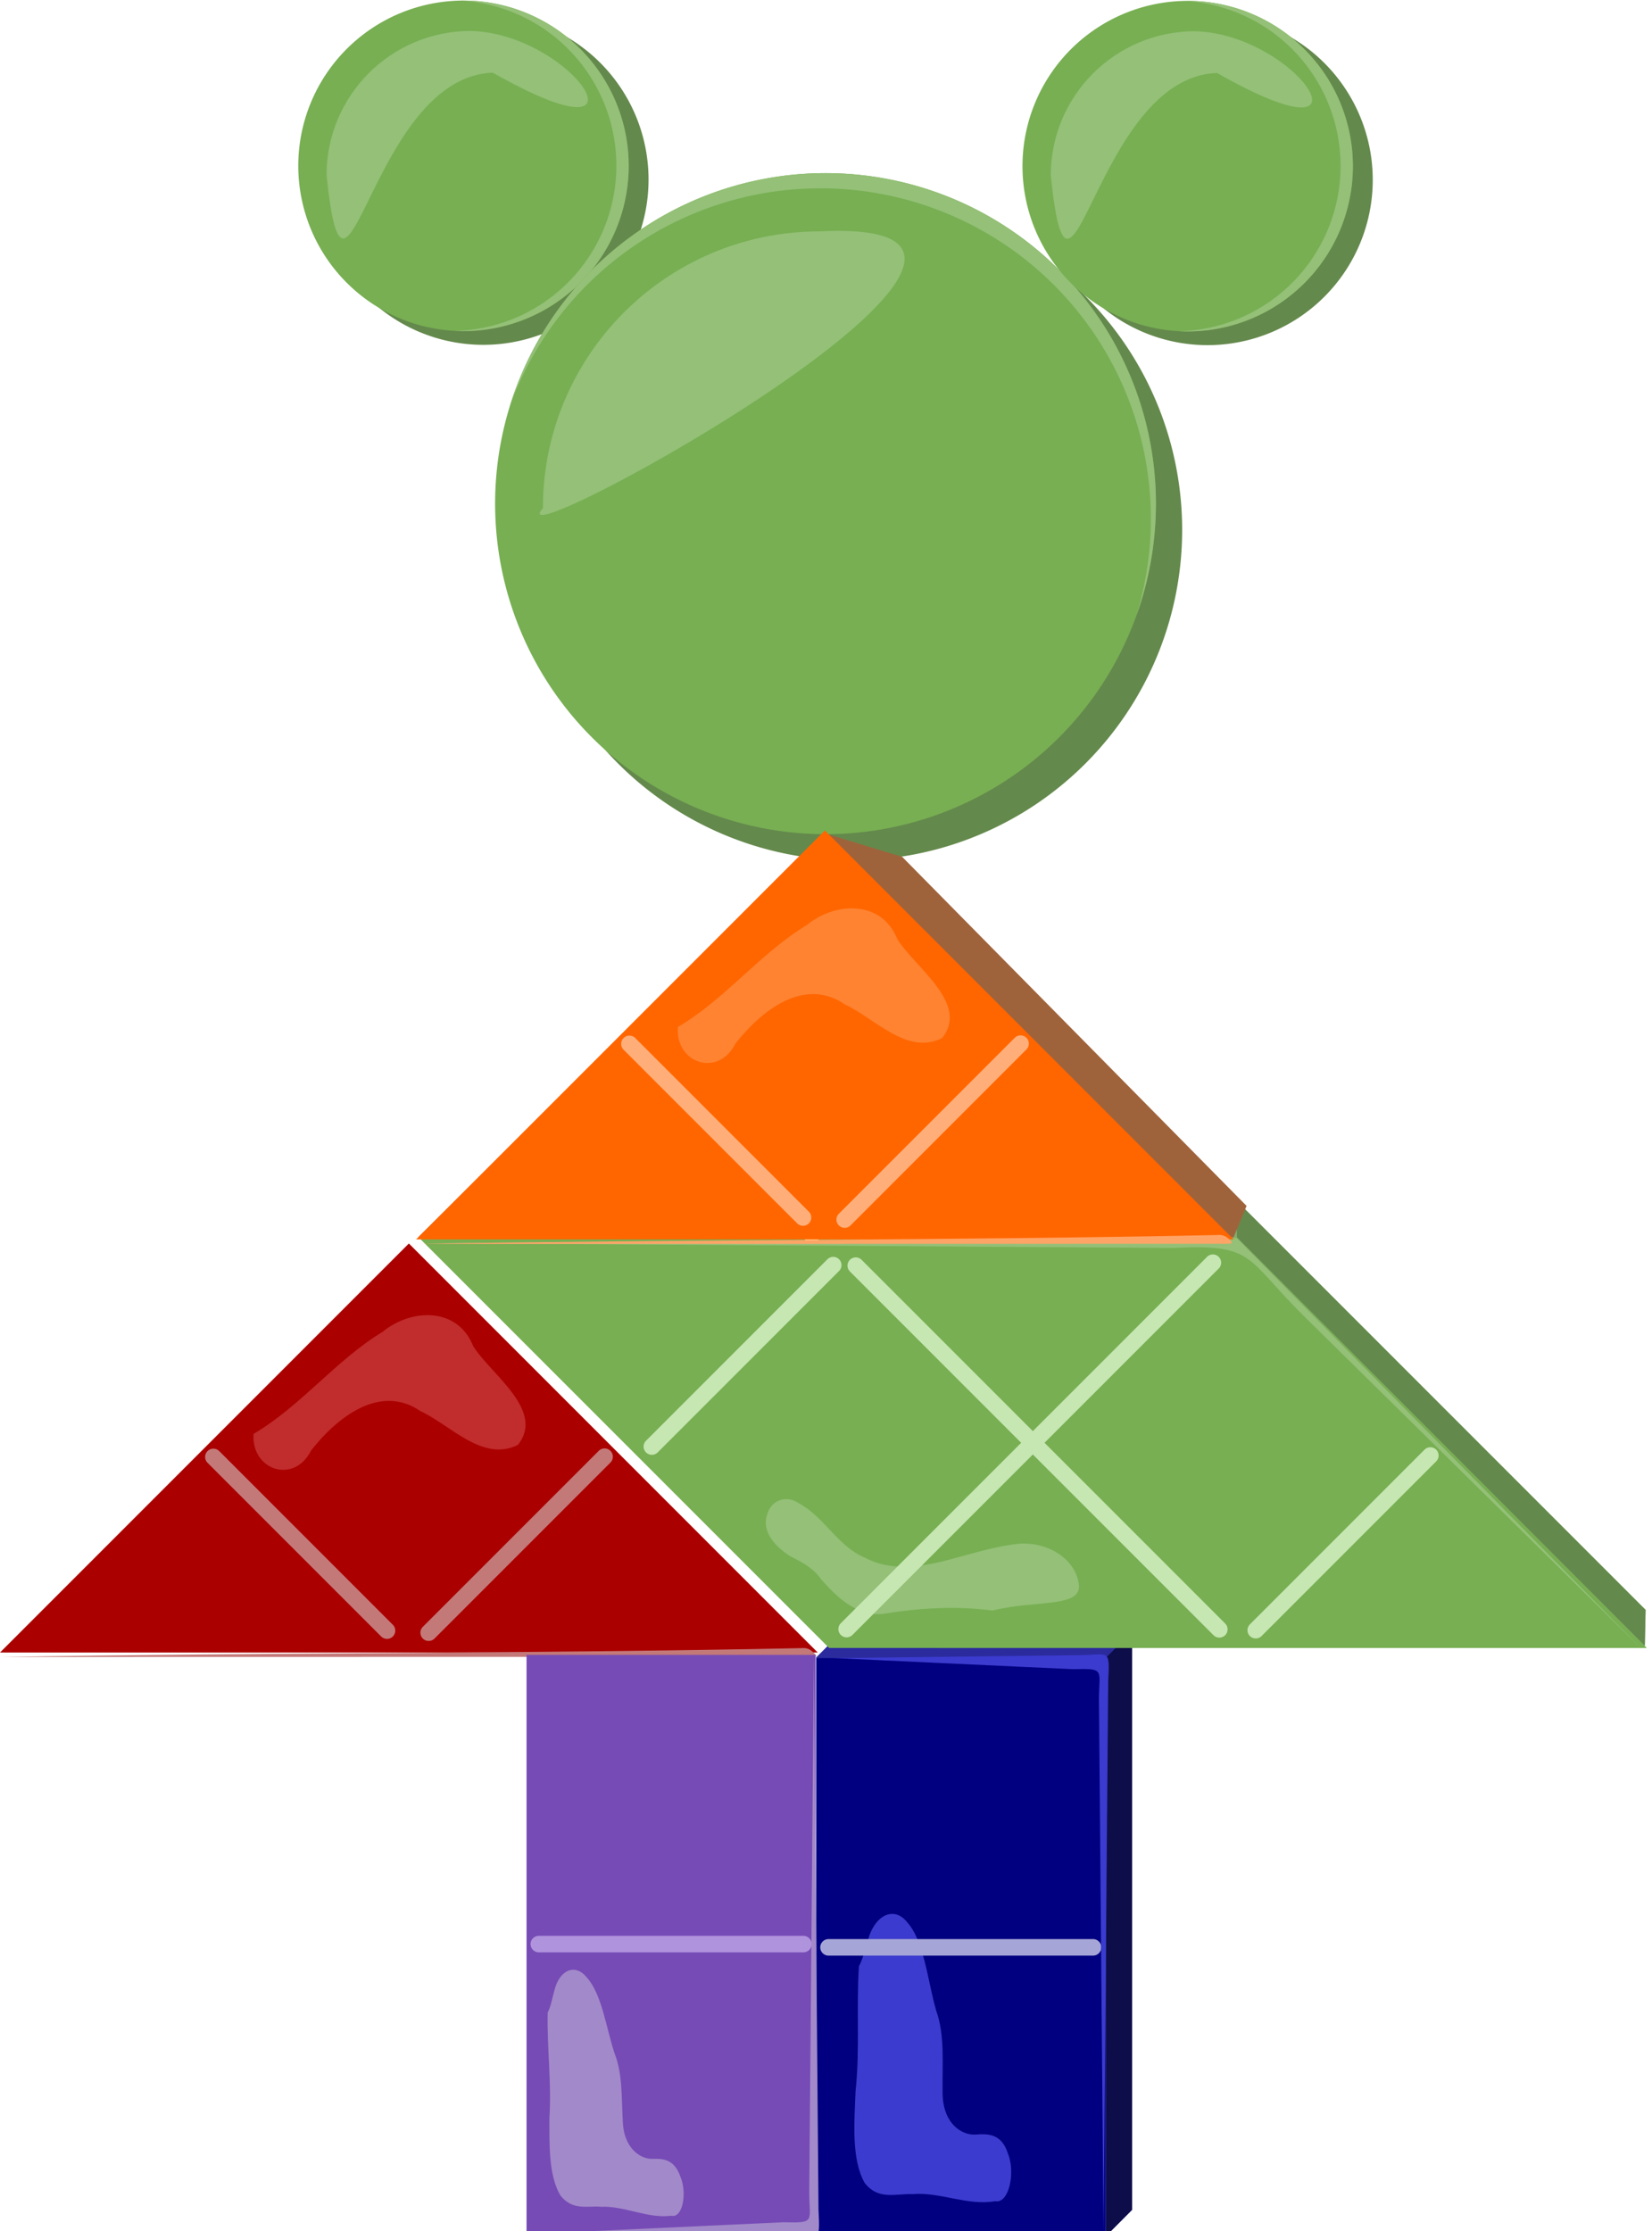 <?xml version="1.0" encoding="UTF-8" standalone="no"?>
<svg
   xmlns:dc="http://purl.org/dc/elements/1.1/"
   xmlns:cc="http://creativecommons.org/ns#"
   xmlns:rdf="http://www.w3.org/1999/02/22-rdf-syntax-ns#"
   xmlns:svg="http://www.w3.org/2000/svg"
   xmlns="http://www.w3.org/2000/svg"
   xmlns:sodipodi="http://sodipodi.sourceforge.net/DTD/sodipodi-0.dtd"
   xmlns:inkscape="http://www.inkscape.org/namespaces/inkscape"
   width="100mm"
   height="135mm"
   viewBox="0 0 100 135"
   version="1.1"
   id="svg5456"
   inkscape:version="1.0 (4035a4fb49, 2020-05-01)"
   sodipodi:docname="2020-CN-04_explanation4.svg">
  <defs
     id="defs5450" />
  <sodipodi:namedview
     id="base"
     pagecolor="#ffffff"
     bordercolor="#666666"
     borderopacity="1.0"
     inkscape:pageopacity="0.0"
     inkscape:pageshadow="2"
     inkscape:zoom="0.35"
     inkscape:cx="400"
     inkscape:cy="560"
     inkscape:document-units="mm"
     inkscape:current-layer="layer1"
     inkscape:document-rotation="0"
     showgrid="false"
     inkscape:snap-global="false"
     fit-margin-top="0"
     fit-margin-left="0"
     fit-margin-right="0"
     fit-margin-bottom="0" />
  <g
     inkscape:label="Ebene 1"
     inkscape:groupmode="layer"
     id="layer1"
     transform="translate(-2.559,-12.078)">
    <g
       transform="matrix(0,-1,-1,0,140.56,293.45)"
       id="g6243-9">
      <path
         id="rect1420-7-5-0"
         style="fill:#2b2b9e;fill-opacity:1;stroke:none;stroke-width:1;paint-order:markers stroke fill;stop-color:#000000;font-variation-settings:normal;opacity:1;vector-effect:none;stroke-linecap:butt;stroke-linejoin:miter;stroke-miterlimit:4;stroke-dasharray:none;stroke-dashoffset:0;stroke-opacity:1;stop-opacity:1"
         d="m 181.077,88.599 1.577,-1.587 V 69.474 h -35 l -1.587,1.579 z"
         sodipodi:nodetypes="cccccc" />
      <path
         sodipodi:nodetypes="ccccc"
         d="m 182.654,69.474 h -35 l -1.587,1.579 35.001,-0.005 z"
         style="fill:#0d0d49;fill-opacity:1;stroke:none;stroke-width:1;paint-order:markers stroke fill;stop-color:#000000;font-variation-settings:normal;opacity:1;vector-effect:none;stroke-linecap:butt;stroke-linejoin:miter;stroke-miterlimit:4;stroke-dasharray:none;stroke-dashoffset:0;stroke-opacity:1;stop-opacity:1"
         id="rect1420-7-8-2-7" />
      <path
         d="m 146.036,88.592 h 35 V 71.092 h -35 z"
         style="fill:#000080;stroke:none;stroke-width:1;paint-order:markers stroke fill;stop-color:#000000"
         id="rect1420-5-8" />
      <path
         d="m 162.397,86.006 c -2.505,0.167 -5.054,-0.067 -7.543,0.205 -1.865,0.075 -4.13,0.265 -5.567,-0.547 -1.083,-0.838 -0.638,-1.921 -0.685,-2.882 0.148,-1.681 -0.721,-3.342 -0.426,-5.021 -0.173,-0.832 1.72,-1.235 2.849,-0.784 1.3,0.398 1.228,1.289 1.182,1.986 -0.045,0.862 0.709,2.002 2.603,1.981 1.64,0.025 3.411,-0.147 4.871,0.379 1.825,0.533 4.207,0.72 5.369,1.76 0.99,0.776 0.487,1.947 -1.073,2.38 -0.529,0.178 -1.139,0.295 -1.58,0.543 z"
         style="font-variation-settings:normal;vector-effect:none;fill:#3b3bcf;fill-opacity:1;stroke:none;stroke-width:1;stroke-linecap:butt;stroke-linejoin:miter;stroke-miterlimit:4;stroke-dasharray:none;stroke-dashoffset:0;stroke-opacity:1;paint-order:markers stroke fill;stop-color:#000000;opacity:1;stop-opacity:1"
         id="path1183-2-0" />
      <path
         id="path1001-1"
         d="m 163.536,88.349 a 0.5,0.5 0 0 1 -0.5,-0.5 V 71.835 a 0.5,0.5 0 0 1 0.5,-0.5 0.5,0.5 0 0 1 0.5,0.5 v 16.014 a 0.5,0.5 0 0 1 -0.5,0.5 z"
         style="color:#000000;font-style:normal;font-variant:normal;font-weight:normal;font-stretch:normal;font-size:medium;line-height:normal;font-family:sans-serif;font-variant-ligatures:normal;font-variant-position:normal;font-variant-caps:normal;font-variant-numeric:normal;font-variant-alternates:normal;font-variant-east-asian:normal;font-feature-settings:normal;font-variation-settings:normal;text-indent:0;text-align:start;text-decoration:none;text-decoration-line:none;text-decoration-style:solid;text-decoration-color:#000000;letter-spacing:normal;word-spacing:normal;text-transform:none;writing-mode:lr-tb;direction:ltr;text-orientation:mixed;dominant-baseline:auto;baseline-shift:baseline;text-anchor:start;white-space:normal;shape-padding:0;shape-margin:0;inline-size:0;clip-rule:nonzero;display:inline;overflow:visible;visibility:visible;isolation:auto;mix-blend-mode:normal;color-interpolation:sRGB;color-interpolation-filters:linearRGB;solid-color:#000000;solid-opacity:1;vector-effect:none;fill:#a5a5d7;fill-opacity:1;fill-rule:nonzero;stroke:none;stroke-width:1;stroke-linecap:butt;stroke-linejoin:miter;stroke-miterlimit:4;stroke-dasharray:none;stroke-dashoffset:0;stroke-opacity:1;paint-order:markers stroke fill;color-rendering:auto;image-rendering:auto;shape-rendering:auto;text-rendering:auto;enable-background:accumulate;stop-color:#000000;opacity:1;stop-opacity:1" />
      <path
         id="rect1420-1-6-6"
         style="font-variation-settings:normal;vector-effect:none;fill:#3b3bcf;fill-opacity:1;stroke:none;stroke-width:1;stroke-linecap:butt;stroke-linejoin:miter;stroke-miterlimit:4;stroke-dasharray:none;stroke-dashoffset:0;stroke-opacity:1;paint-order:markers stroke fill;stop-color:#000000;opacity:1;stop-opacity:1"
         d="m 178.426,71.479 -32.203,-0.279 33.387,-0.282 c 2.074,-0.101 1.613,-0.085 1.603,1.876 l -0.175,14.712 -0.67,-14.453 c 0.052,-2.029 -0.025,-1.557 -1.942,-1.573 z"
         sodipodi:nodetypes="ccccccc" />
    </g>
    <g
       id="g1742-2"
       transform="rotate(-135,11.639,78.23)">
      <path
         d="m -75.99,118.567 1.506,1.572 35,0 32.752,-33.589 0.585,-2.999 z"
         style="font-variation-settings:normal;opacity:1;vector-effect:none;fill:#84ad6c;fill-opacity:1;stroke:none;stroke-width:1;stroke-linecap:butt;stroke-linejoin:miter;stroke-miterlimit:4;stroke-dasharray:none;stroke-dashoffset:0;stroke-opacity:1;paint-order:markers stroke fill;stop-color:#000000;stop-opacity:1"
         id="rect1420-53-2-0-4"
         sodipodi:nodetypes="cccccc" />
      <path
         sodipodi:nodetypes="ccccc"
         id="rect1420-53-2-4-4-0"
         style="font-variation-settings:normal;opacity:1;vector-effect:none;fill:#64894c;fill-opacity:1;stroke:none;stroke-width:1;stroke-linecap:butt;stroke-linejoin:miter;stroke-miterlimit:4;stroke-dasharray:none;stroke-dashoffset:0;stroke-opacity:1;paint-order:markers stroke fill;stop-color:#000000;stop-opacity:1"
         d="m -75.99,118.567 1.506,1.572 h 35 l -1.564,-1.55 z" />
      <path
         sodipodi:nodetypes="ccccc"
         id="rect1420-53-5-9"
         style="fill:#77af52;stroke:none;stroke-width:1;paint-order:markers stroke fill;stop-color:#000000"
         d="m -76.166,118.56 h 35 L -6.167,83.561 H -41.166 Z" />
      <path
         sodipodi:nodetypes="cc"
         id="path1422-8-5-5"
         d="m -57.072,101.061 h 31.126"
         style="font-variation-settings:normal;opacity:1;vector-effect:none;fill:none;fill-opacity:1;stroke:#c6e6b2;stroke-width:1;stroke-linecap:round;stroke-linejoin:round;stroke-miterlimit:4;stroke-dasharray:none;stroke-dashoffset:0;stroke-opacity:1;paint-order:markers stroke fill;stop-color:#000000;stop-opacity:1" />
      <path
         id="path1017-1"
         d="m -58.666,102.082 a 0.5,0.5 0 0 0 -0.5,0.5 v 14.949 a 0.5,0.5 0 0 0 0.5,0.5 0.5,0.5 0 0 0 0.5,-0.5 v -14.949 a 0.5,0.5 0 0 0 -0.5,-0.5 z"
         style="color:#000000;font-style:normal;font-variant:normal;font-weight:normal;font-stretch:normal;font-size:medium;line-height:normal;font-family:sans-serif;font-variant-ligatures:normal;font-variant-position:normal;font-variant-caps:normal;font-variant-numeric:normal;font-variant-alternates:normal;font-variant-east-asian:normal;font-feature-settings:normal;font-variation-settings:normal;text-indent:0;text-align:start;text-decoration:none;text-decoration-line:none;text-decoration-style:solid;text-decoration-color:#000000;letter-spacing:normal;word-spacing:normal;text-transform:none;writing-mode:lr-tb;direction:ltr;text-orientation:mixed;dominant-baseline:auto;baseline-shift:baseline;text-anchor:start;white-space:normal;shape-padding:0;shape-margin:0;inline-size:0;clip-rule:nonzero;display:inline;overflow:visible;visibility:visible;opacity:1;isolation:auto;mix-blend-mode:normal;color-interpolation:sRGB;color-interpolation-filters:linearRGB;solid-color:#000000;solid-opacity:1;vector-effect:none;fill:#c6e6b2;fill-opacity:1;fill-rule:nonzero;stroke:none;stroke-width:1;stroke-linecap:round;stroke-linejoin:round;stroke-miterlimit:4;stroke-dasharray:none;stroke-dashoffset:0;stroke-opacity:1;paint-order:markers stroke fill;color-rendering:auto;image-rendering:auto;shape-rendering:auto;text-rendering:auto;enable-background:accumulate;stop-color:#000000;stop-opacity:1" />
      <path
         sodipodi:nodetypes="ccccccccccc"
         d="m -46.562,92.159 c 1.78,-1.366 3.28,-3.061 4.581,-4.88 0.993,-1.179 2.665,-1.213 4.085,-1.123 0.806,0.146 1.545,-0.072 2.301,-0.33 0.946,-0.215 2.262,-0.236 2.774,0.761 0.483,0.788 0.062,1.713 -0.865,1.875 -1.685,0.506 -3.521,-0.19 -5.172,0.506 -1.962,0.606 -3.093,2.469 -4.037,4.158 -0.615,1.064 -1.211,2.157 -2.001,3.102 -1.187,1.283 -3.025,1.66 -4.218,0.763 -1.193,-0.897 1.152,-2.497 2.552,-4.831 z"
         style="font-variation-settings:normal;opacity:1;vector-effect:none;fill:#94c077;fill-opacity:1;stroke:none;stroke-width:1;stroke-linecap:butt;stroke-linejoin:miter;stroke-miterlimit:4;stroke-dasharray:none;stroke-dashoffset:0;stroke-opacity:1;paint-order:markers stroke fill;stop-color:#000000;stop-opacity:1"
         id="path1366-0" />
      <path
         id="path1021-2"
         d="m -41.107,84.619 a 0.5,0.5 0 0 0 -0.5,0.5 v 31.354 a 0.5,0.5 0 0 0 0.5,0.5 0.5,0.5 0 0 0 0.5,-0.5 V 85.119 a 0.5,0.5 0 0 0 -0.5,-0.5 z"
         style="color:#000000;font-style:normal;font-variant:normal;font-weight:normal;font-stretch:normal;font-size:medium;line-height:normal;font-family:sans-serif;font-variant-ligatures:normal;font-variant-position:normal;font-variant-caps:normal;font-variant-numeric:normal;font-variant-alternates:normal;font-variant-east-asian:normal;font-feature-settings:normal;font-variation-settings:normal;text-indent:0;text-align:start;text-decoration:none;text-decoration-line:none;text-decoration-style:solid;text-decoration-color:#000000;letter-spacing:normal;word-spacing:normal;text-transform:none;writing-mode:lr-tb;direction:ltr;text-orientation:mixed;dominant-baseline:auto;baseline-shift:baseline;text-anchor:start;white-space:normal;shape-padding:0;shape-margin:0;inline-size:0;clip-rule:nonzero;display:inline;overflow:visible;visibility:visible;opacity:1;isolation:auto;mix-blend-mode:normal;color-interpolation:sRGB;color-interpolation-filters:linearRGB;solid-color:#000000;solid-opacity:1;vector-effect:none;fill:#c6e6b2;fill-opacity:1;fill-rule:nonzero;stroke:none;stroke-width:1;stroke-linecap:round;stroke-linejoin:round;stroke-miterlimit:4;stroke-dasharray:none;stroke-dashoffset:0;stroke-opacity:1;paint-order:markers stroke fill;color-rendering:auto;image-rendering:auto;shape-rendering:auto;text-rendering:auto;enable-background:accumulate;stop-color:#000000;stop-opacity:1" />
      <path
         id="path1025-3"
         d="m -24.961,84.092 a 0.5,0.5 0 0 0 -0.5,0.5 v 15.527 a 0.5,0.5 0 0 0 0.5,0.5 0.5,0.5 0 0 0 0.5,-0.5 V 84.592 a 0.5,0.5 0 0 0 -0.5,-0.5 z"
         style="color:#000000;font-style:normal;font-variant:normal;font-weight:normal;font-stretch:normal;font-size:medium;line-height:normal;font-family:sans-serif;font-variant-ligatures:normal;font-variant-position:normal;font-variant-caps:normal;font-variant-numeric:normal;font-variant-alternates:normal;font-variant-east-asian:normal;font-feature-settings:normal;font-variation-settings:normal;text-indent:0;text-align:start;text-decoration:none;text-decoration-line:none;text-decoration-style:solid;text-decoration-color:#000000;letter-spacing:normal;word-spacing:normal;text-transform:none;writing-mode:lr-tb;direction:ltr;text-orientation:mixed;dominant-baseline:auto;baseline-shift:baseline;text-anchor:start;white-space:normal;shape-padding:0;shape-margin:0;inline-size:0;clip-rule:nonzero;display:inline;overflow:visible;visibility:visible;opacity:1;isolation:auto;mix-blend-mode:normal;color-interpolation:sRGB;color-interpolation-filters:linearRGB;solid-color:#000000;solid-opacity:1;vector-effect:none;fill:#c6e6b2;fill-opacity:1;fill-rule:nonzero;stroke:none;stroke-width:1;stroke-linecap:round;stroke-linejoin:round;stroke-miterlimit:4;stroke-dasharray:none;stroke-dashoffset:0;stroke-opacity:1;paint-order:markers stroke fill;color-rendering:auto;image-rendering:auto;shape-rendering:auto;text-rendering:auto;enable-background:accumulate;stop-color:#000000;stop-opacity:1" />
      <path
         id="rect1420-53-57-1-4"
         style="font-variation-settings:normal;opacity:1;vector-effect:none;fill:#94c077;fill-opacity:1;stroke:none;stroke-width:1;stroke-linecap:butt;stroke-linejoin:miter;stroke-miterlimit:4;stroke-dasharray:none;stroke-dashoffset:0;stroke-opacity:1;paint-order:markers stroke fill;stop-color:#000000;stop-opacity:1"
         d="m -47.291,118.084 -28.78,0.212 20.484,0.149 14.516,0.106 5.852,-5.926 28.706,-29.073 -32.274,31.865 c -3.333,3.684 -3.466,2.631 -8.504,2.668 z"
         sodipodi:nodetypes="cccccccc" />
    </g>
    <path
       id="path1403-8-2-7-6"
       style="fill:#64894c;fill-opacity:1;stroke:none;stroke-width:1;paint-order:markers stroke fill;stop-color:#000000"
       d="m 41.817,22.944 a 10,10 0 0 1 -10,10 10,10 0 0 1 -10,-10 10,10 0 0 1 10,-10 10,10 0 0 1 10,10" />
    <path
       id="path1403-8-2-4"
       style="fill:#77af52;stroke:none;stroke-width:1;paint-order:markers stroke fill;stop-color:#000000"
       d="m 40.615,22.113 a 10,10 0 0 1 -10,10 10,10 0 0 1 -10,-10 10,10 0 0 1 10,-10 10,10 0 0 1 10,10" />
    <path
       sodipodi:nodetypes="cccc"
       d="m 31.05,13.949 c -4.818,5e-5 -8.724,3.906 -8.725,8.725 1.174,11.302 2.65,-5.971 10.07,-6.196 10.229,5.818 4.929,-2.377 -1.345,-2.528 z"
       style="font-variation-settings:normal;opacity:1;vector-effect:none;fill:#94c077;fill-opacity:1;stroke:none;stroke-width:1;stroke-linecap:butt;stroke-linejoin:miter;stroke-miterlimit:4;stroke-dasharray:none;stroke-dashoffset:0;stroke-opacity:1;paint-order:markers stroke fill;stop-color:#000000;stop-opacity:1"
       id="path1403-8-2-0-5" />
    <path
       d="m 30.615,12.113 a 10,10 0 0 0 -0.213,0.003 10,10 0 0 1 9.466,9.986 10,10 0 0 1 -9.787,9.997 10,10 0 0 0 0.534,0.015 10,10 0 0 0 10,-10 10,10 0 0 0 -10,-10 z"
       style="font-variation-settings:normal;opacity:1;vector-effect:none;fill:#94c077;fill-opacity:1;stroke:none;stroke-width:1;stroke-linecap:butt;stroke-linejoin:miter;stroke-miterlimit:4;stroke-dasharray:none;stroke-dashoffset:0;stroke-opacity:1;paint-order:markers stroke fill;stop-color:#000000;stop-opacity:1"
       id="path1403-8-2-6-0" />
    <path
       id="path1403-8-6-9"
       style="fill:#64894c;fill-opacity:1;stroke:none;stroke-width:1;paint-order:markers stroke fill;stop-color:#000000"
       d="M 74.118,44.141 A 20,20 0 0 1 54.118,64.141 20,20 0 0 1 34.118,44.141 a 20,20 0 0 1 20,-20 20,20 0 0 1 20,20" />
    <path
       id="rect1420-50-4-4"
       style="font-variation-settings:normal;opacity:1;vector-effect:none;fill:#9f633b;fill-opacity:1;stroke:none;stroke-width:1;stroke-linecap:butt;stroke-linejoin:miter;stroke-miterlimit:4;stroke-dasharray:none;stroke-dashoffset:0;stroke-opacity:1;paint-order:markers stroke fill;stop-color:#000000;stop-opacity:1"
       d="m 77.233,86.948 0.784,-1.9 L 57.174,63.93 52.563,62.527 27.88,86.935 Z"
       sodipodi:nodetypes="cccccc" />
    <path
       id="path1403-8-41"
       style="font-variation-settings:normal;opacity:1;vector-effect:none;fill:#77af52;fill-opacity:1;stroke:none;stroke-width:1;stroke-linecap:butt;stroke-linejoin:miter;stroke-miterlimit:4;stroke-dasharray:none;stroke-dashoffset:0;stroke-opacity:1;paint-order:markers stroke fill;stop-color:#000000;stop-opacity:1"
       d="M 72.53,42.554 A 20,20 0 0 1 52.53,62.554 20,20 0 0 1 32.53,42.554 a 20,20 0 0 1 20,-20 20,20 0 0 1 20,20" />
    <g
       transform="rotate(135,100.297,83.773)"
       id="g6252">
      <g
         transform="matrix(1,0,0,-1,33.977,213.969)"
         id="g1750-9-3">
        <path
           id="rect1420-50-5-7"
           style="fill:#aa0000;stroke:none;stroke-width:1;paint-order:markers stroke fill;stop-color:#000000"
           d="m 120.441,81.096 h 35 l -35,35 z"
           sodipodi:nodetypes="cccc" />
        <path
           id="path6442"
           d="m 121.186,98.096 a 0.5,0.5 0 0 0 -0.5,0.5 0.5,0.5 0 0 0 0.5,0.5 h 15.059 a 0.5,0.5 0 0 0 0.5,-0.5 0.5,0.5 0 0 0 -0.5,-0.5 z"
           style="color:#000000;font-style:normal;font-variant:normal;font-weight:normal;font-stretch:normal;font-size:medium;line-height:normal;font-family:sans-serif;font-variant-ligatures:normal;font-variant-position:normal;font-variant-caps:normal;font-variant-numeric:normal;font-variant-alternates:normal;font-variant-east-asian:normal;font-feature-settings:normal;font-variation-settings:normal;text-indent:0;text-align:start;text-decoration:none;text-decoration-line:none;text-decoration-style:solid;text-decoration-color:#000000;letter-spacing:normal;word-spacing:normal;text-transform:none;writing-mode:lr-tb;direction:ltr;text-orientation:mixed;dominant-baseline:auto;baseline-shift:baseline;text-anchor:start;white-space:normal;shape-padding:0;shape-margin:0;inline-size:0;clip-rule:nonzero;display:inline;overflow:visible;visibility:visible;opacity:1;isolation:auto;mix-blend-mode:normal;color-interpolation:sRGB;color-interpolation-filters:linearRGB;solid-color:#000000;solid-opacity:1;vector-effect:none;fill:#c47979;fill-opacity:1;fill-rule:nonzero;stroke:none;stroke-width:1;stroke-linecap:butt;stroke-linejoin:miter;stroke-miterlimit:4;stroke-dasharray:none;stroke-dashoffset:0;stroke-opacity:1;paint-order:markers stroke fill;color-rendering:auto;image-rendering:auto;shape-rendering:auto;text-rendering:auto;enable-background:accumulate;stop-color:#000000;stop-opacity:1" />
        <path
           style="color:#000000;font-style:normal;font-variant:normal;font-weight:normal;font-stretch:normal;font-size:medium;line-height:normal;font-family:sans-serif;font-variant-ligatures:normal;font-variant-position:normal;font-variant-caps:normal;font-variant-numeric:normal;font-variant-alternates:normal;font-variant-east-asian:normal;font-feature-settings:normal;font-variation-settings:normal;text-indent:0;text-align:start;text-decoration:none;text-decoration-line:none;text-decoration-style:solid;text-decoration-color:#000000;letter-spacing:normal;word-spacing:normal;text-transform:none;writing-mode:lr-tb;direction:ltr;text-orientation:mixed;dominant-baseline:auto;baseline-shift:baseline;text-anchor:start;white-space:normal;shape-padding:0;shape-margin:0;inline-size:0;clip-rule:nonzero;display:inline;overflow:visible;visibility:visible;opacity:1;isolation:auto;mix-blend-mode:normal;color-interpolation:sRGB;color-interpolation-filters:linearRGB;solid-color:#000000;solid-opacity:1;vector-effect:none;fill:#c47979;fill-opacity:1;fill-rule:nonzero;stroke:none;stroke-width:1;stroke-linecap:butt;stroke-linejoin:miter;stroke-miterlimit:4;stroke-dasharray:none;stroke-dashoffset:0;stroke-opacity:1;paint-order:markers stroke fill;color-rendering:auto;image-rendering:auto;shape-rendering:auto;text-rendering:auto;enable-background:accumulate;stop-color:#000000;stop-opacity:1"
           d="m 137.941,81.361 a 0.5,0.5 0 0 0 -0.5,0.5 v 14.863 a 0.5,0.5 0 0 0 0.5,0.5 0.5,0.5 0 0 0 0.5,-0.5 V 81.861 a 0.5,0.5 0 0 0 -0.5,-0.5 z"
           id="path1029-5-4" />
        <path
           id="rect1420-50-2-8-6"
           style="font-variation-settings:normal;opacity:1;vector-effect:none;fill:#c47979;fill-opacity:1;stroke:none;stroke-width:3.779;stroke-linecap:butt;stroke-linejoin:miter;stroke-miterlimit:4;stroke-dasharray:none;stroke-dashoffset:0;stroke-opacity:1;paint-order:markers stroke fill;stop-color:#000000;stop-opacity:1"
           d="m 455.184,437.506 c -0.011,1.343 0.171,1.137 1.786,-0.478 L 587.149,306.899 c -43.836,42.369 -86.811,85.736 -130.782,127.913 -0.914,0.782 -1.156,1.452 -1.182,2.694 z"
           transform="scale(0.265)"
           sodipodi:nodetypes="ccccc" />
        <path
           id="path1337-4-5"
           style="font-variation-settings:normal;opacity:1;vector-effect:none;fill:#c12c2c;fill-opacity:1;stroke:none;stroke-width:1;stroke-linecap:butt;stroke-linejoin:miter;stroke-miterlimit:4;stroke-dasharray:none;stroke-dashoffset:0;stroke-opacity:1;paint-order:markers stroke fill;stop-color:#000000;stop-opacity:1"
           d="m 135.233,82.596 c 1.653,1.424 0.459,3.902 -1.749,3.174 -2.451,-0.302 -5.819,0.034 -6.369,3.005 -0.693,1.884 -0.465,4.849 -2.724,5.606 -2.666,-0.293 -1.854,-4.215 -2.316,-6.147 -1.007,-2.358 1.04,-4.261 3.269,-4.483 3.244,-0.792 6.652,-0.319 9.889,-1.156 z" />
      </g>
    </g>
    <g
       transform="rotate(135,104.52,56.156)"
       id="g6243-1">
      <path
         d="m 162.397,86.006 c -2.505,0.167 -5.054,-0.067 -7.543,0.205 -1.865,0.075 -4.13,0.265 -5.567,-0.547 -1.083,-0.838 -0.638,-1.921 -0.685,-2.882 0.148,-1.681 -0.721,-3.342 -0.426,-5.021 -0.173,-0.832 1.72,-1.235 2.849,-0.784 1.3,0.398 1.228,1.289 1.182,1.986 -0.045,0.862 0.709,2.002 2.603,1.981 1.64,0.025 3.411,-0.147 4.871,0.379 1.825,0.533 4.207,0.72 5.369,1.76 0.99,0.776 0.487,1.947 -1.073,2.38 -0.529,0.178 -1.139,0.295 -1.58,0.543 z"
         style="font-variation-settings:normal;opacity:1;vector-effect:none;fill:#ffdd55;fill-opacity:1;stroke:none;stroke-width:1;stroke-linecap:round;stroke-linejoin:round;stroke-miterlimit:4;stroke-dasharray:none;stroke-dashoffset:0;stroke-opacity:1;paint-order:markers stroke fill;stop-color:#000000;stop-opacity:1"
         id="path1183-2-00" />
      <path
         id="path1001-128"
         d="m 163.536,88.349 a 0.5,0.5 0 0 1 -0.5,-0.5 V 71.835 a 0.5,0.5 0 0 1 0.5,-0.5 0.5,0.5 0 0 1 0.5,0.5 v 16.014 a 0.5,0.5 0 0 1 -0.5,0.5 z"
         style="color:#000000;font-style:normal;font-variant:normal;font-weight:normal;font-stretch:normal;font-size:medium;line-height:normal;font-family:sans-serif;font-variant-ligatures:normal;font-variant-position:normal;font-variant-caps:normal;font-variant-numeric:normal;font-variant-alternates:normal;font-variant-east-asian:normal;font-feature-settings:normal;font-variation-settings:normal;text-indent:0;text-align:start;text-decoration:none;text-decoration-line:none;text-decoration-style:solid;text-decoration-color:#000000;letter-spacing:normal;word-spacing:normal;text-transform:none;writing-mode:lr-tb;direction:ltr;text-orientation:mixed;dominant-baseline:auto;baseline-shift:baseline;text-anchor:start;white-space:normal;shape-padding:0;shape-margin:0;inline-size:0;clip-rule:nonzero;display:inline;overflow:visible;visibility:visible;isolation:auto;mix-blend-mode:normal;color-interpolation:sRGB;color-interpolation-filters:linearRGB;solid-color:#000000;solid-opacity:1;vector-effect:none;fill:#ffec9f;fill-opacity:1;fill-rule:nonzero;stroke:none;stroke-width:1;stroke-linecap:round;stroke-linejoin:round;stroke-miterlimit:4;stroke-dasharray:none;stroke-dashoffset:0;stroke-opacity:1;paint-order:markers stroke fill;color-rendering:auto;image-rendering:auto;shape-rendering:auto;text-rendering:auto;enable-background:accumulate;stop-color:#000000" />
    </g>
    <g
       transform="translate(-15.761,17.864)"
       id="g6252-2">
      <g
         id="g1750-9-3-3"
         transform="matrix(-0.707,0.707,0.707,0.707,96.069,-98.02)">
        <path
           sodipodi:nodetypes="cccc"
           d="m 120.441,81.096 h 35 l -35,35 z"
           style="fill:#ff6600;stroke:none;stroke-width:1;paint-order:markers stroke fill;stop-color:#000000"
           id="rect1420-50-5-7-0" />
        <path
           id="path6409"
           d="m 121.186,98.096 a 0.5,0.5 0 0 0 -0.5,0.5 0.5,0.5 0 0 0 0.5,0.5 h 15.059 a 0.5,0.5 0 0 0 0.5,-0.5 0.5,0.5 0 0 0 -0.5,-0.5 z"
           style="color:#000000;font-style:normal;font-variant:normal;font-weight:normal;font-stretch:normal;font-size:medium;line-height:normal;font-family:sans-serif;font-variant-ligatures:normal;font-variant-position:normal;font-variant-caps:normal;font-variant-numeric:normal;font-variant-alternates:normal;font-variant-east-asian:normal;font-feature-settings:normal;font-variation-settings:normal;text-indent:0;text-align:start;text-decoration:none;text-decoration-line:none;text-decoration-style:solid;text-decoration-color:#000000;letter-spacing:normal;word-spacing:normal;text-transform:none;writing-mode:lr-tb;direction:ltr;text-orientation:mixed;dominant-baseline:auto;baseline-shift:baseline;text-anchor:start;white-space:normal;shape-padding:0;shape-margin:0;inline-size:0;clip-rule:nonzero;display:inline;overflow:visible;visibility:visible;opacity:1;isolation:auto;mix-blend-mode:normal;color-interpolation:sRGB;color-interpolation-filters:linearRGB;solid-color:#000000;solid-opacity:1;vector-effect:none;fill:#ffae79;fill-opacity:1;fill-rule:nonzero;stroke:none;stroke-width:1;stroke-linecap:butt;stroke-linejoin:miter;stroke-miterlimit:4;stroke-dasharray:none;stroke-dashoffset:0;stroke-opacity:1;paint-order:markers stroke fill;color-rendering:auto;image-rendering:auto;shape-rendering:auto;text-rendering:auto;enable-background:accumulate;stop-color:#000000;stop-opacity:1" />
        <path
           id="path1029-5-4-0"
           d="m 137.941,81.361 a 0.5,0.5 0 0 0 -0.5,0.5 v 14.863 a 0.5,0.5 0 0 0 0.5,0.5 0.5,0.5 0 0 0 0.5,-0.5 V 81.861 a 0.5,0.5 0 0 0 -0.5,-0.5 z"
           style="color:#000000;font-style:normal;font-variant:normal;font-weight:normal;font-stretch:normal;font-size:medium;line-height:normal;font-family:sans-serif;font-variant-ligatures:normal;font-variant-position:normal;font-variant-caps:normal;font-variant-numeric:normal;font-variant-alternates:normal;font-variant-east-asian:normal;font-feature-settings:normal;font-variation-settings:normal;text-indent:0;text-align:start;text-decoration:none;text-decoration-line:none;text-decoration-style:solid;text-decoration-color:#000000;letter-spacing:normal;word-spacing:normal;text-transform:none;writing-mode:lr-tb;direction:ltr;text-orientation:mixed;dominant-baseline:auto;baseline-shift:baseline;text-anchor:start;white-space:normal;shape-padding:0;shape-margin:0;inline-size:0;clip-rule:nonzero;display:inline;overflow:visible;visibility:visible;opacity:1;isolation:auto;mix-blend-mode:normal;color-interpolation:sRGB;color-interpolation-filters:linearRGB;solid-color:#000000;solid-opacity:1;vector-effect:none;fill:#ffae79;fill-opacity:1;fill-rule:nonzero;stroke:none;stroke-width:1;stroke-linecap:butt;stroke-linejoin:miter;stroke-miterlimit:4;stroke-dasharray:none;stroke-dashoffset:0;stroke-opacity:1;paint-order:markers stroke fill;color-rendering:auto;image-rendering:auto;shape-rendering:auto;text-rendering:auto;enable-background:accumulate;stop-color:#000000;stop-opacity:1" />
        <path
           sodipodi:nodetypes="ccccc"
           transform="scale(0.265)"
           d="m 455.184,437.506 c -0.011,1.343 0.171,1.137 1.786,-0.478 L 587.149,306.899 c -43.836,42.369 -86.811,85.736 -130.782,127.913 -0.914,0.782 -1.156,1.452 -1.182,2.694 z"
           style="font-variation-settings:normal;opacity:1;vector-effect:none;fill:#ffa467;fill-opacity:1;stroke:none;stroke-width:3.779;stroke-linecap:butt;stroke-linejoin:miter;stroke-miterlimit:4;stroke-dasharray:none;stroke-dashoffset:0;stroke-opacity:1;paint-order:markers stroke fill;stop-color:#000000;stop-opacity:1"
           id="rect1420-50-2-8-6-4" />
        <path
           d="m 135.148,83.215 c 1.653,1.424 0.459,3.902 -1.749,3.174 -2.451,-0.302 -5.819,0.034 -6.369,3.005 -0.693,1.884 -0.465,4.849 -2.724,5.606 -2.666,-0.293 -1.854,-4.215 -2.316,-6.147 -1.007,-2.358 1.04,-4.261 3.269,-4.483 3.244,-0.792 6.652,-0.319 9.889,-1.156 z"
           style="font-variation-settings:normal;opacity:1;vector-effect:none;fill:#ff8331;fill-opacity:1;stroke:none;stroke-width:1;stroke-linecap:butt;stroke-linejoin:miter;stroke-miterlimit:4;stroke-dasharray:none;stroke-dashoffset:0;stroke-opacity:1;paint-order:markers stroke fill;stop-color:#000000;stop-opacity:1"
           id="path1337-4-5-6" />
      </g>
    </g>
    <path
       d="m 52.451,22.554 a 20,20 0 0 0 -19.042,14.136 20,20 0 0 1 18.814,-13.216 20,20 0 0 1 20,20 20,20 0 0 1 -0.88,5.867 20,20 0 0 0 1.186,-6.787 20,20 0 0 0 -20,-20 20,20 0 0 0 -0.08,0 z"
       style="font-variation-settings:normal;opacity:1;vector-effect:none;fill:#94c077;fill-opacity:1;stroke:none;stroke-width:1;stroke-linecap:butt;stroke-linejoin:miter;stroke-miterlimit:4;stroke-dasharray:none;stroke-dashoffset:0;stroke-opacity:1;paint-order:markers stroke fill;stop-color:#000000;stop-opacity:1"
       id="path1403-8-4-8" />
    <path
       sodipodi:nodetypes="sccss"
       d="m 52.103,26.079 c -9.224,0.037 -16.682,7.524 -16.682,16.748 -3.27,3.609 35.504,-17.696 16.748,-16.748 -0.022,-4e-5 -0.044,-4e-5 -0.067,0 z"
       style="font-variation-settings:normal;opacity:1;vector-effect:none;fill:#94c077;fill-opacity:1;stroke:none;stroke-width:1;stroke-linecap:butt;stroke-linejoin:miter;stroke-miterlimit:4;stroke-dasharray:none;stroke-dashoffset:0;stroke-opacity:1;paint-order:markers stroke fill;stop-color:#000000;stop-opacity:1"
       id="path1403-8-7-4" />
    <g
       id="g6243-1-2"
       transform="rotate(135,95.505,81.793)">
      <g
         transform="translate(2.809,5.027)"
         id="g6587">
        <path
           d="M 157.394,98.438 182.143,73.69 169.768,61.315 145.02,86.064 Z"
           style="fill:#764bb6;fill-opacity:1;stroke:none;stroke-width:1;paint-order:markers stroke fill;stop-color:#000000"
           id="rect1420-5-7-0" />
        <path
           d="m 171.796,82.227 c 1.523,-1.455 2.843,-3.186 4.417,-4.565 1.106,-1.113 2.505,-2.405 2.862,-3.804 0.14,-1.195 -0.732,-1.592 -1.253,-2.219 -1.043,-0.954 -1.494,-2.528 -2.62,-3.389 -0.375,-0.625 -1.684,0.302 -2.071,1.285 -0.515,1.056 0.034,1.566 0.459,1.971 0.517,0.509 0.737,1.686 -0.355,2.852 -0.921,1.035 -2.028,2.031 -2.561,3.266 -0.736,1.467 -1.988,3.065 -2.057,4.436 -0.122,1.099 0.832,1.514 1.969,0.813 0.403,-0.219 0.818,-0.525 1.21,-0.645 z"
           style="font-variation-settings:normal;opacity:1;vector-effect:none;fill:#a289c9;fill-opacity:1;stroke:none;stroke-width:1;stroke-linecap:round;stroke-linejoin:round;stroke-miterlimit:4;stroke-dasharray:none;stroke-dashoffset:0;stroke-opacity:1;paint-order:markers stroke fill;stop-color:#000000;stop-opacity:1"
           id="path1183-2-00-0" />
        <path
           id="path1001-128-3"
           d="m 169.596,85.892 a 0.5,0.5 0 0 1 -0.707,4e-6 L 157.566,74.568 a 0.5,0.5 0 0 1 0,-0.707 0.5,0.5 0 0 1 0.707,-3e-6 l 11.323,11.323 a 0.5,0.5 0 0 1 1e-5,0.707 z"
           style="color:#000000;font-style:normal;font-variant:normal;font-weight:normal;font-stretch:normal;font-size:medium;line-height:normal;font-family:sans-serif;font-variant-ligatures:normal;font-variant-position:normal;font-variant-caps:normal;font-variant-numeric:normal;font-variant-alternates:normal;font-variant-east-asian:normal;font-feature-settings:normal;font-variation-settings:normal;text-indent:0;text-align:start;text-decoration:none;text-decoration-line:none;text-decoration-style:solid;text-decoration-color:#000000;letter-spacing:normal;word-spacing:normal;text-transform:none;writing-mode:lr-tb;direction:ltr;text-orientation:mixed;dominant-baseline:auto;baseline-shift:baseline;text-anchor:start;white-space:normal;shape-padding:0;shape-margin:0;inline-size:0;clip-rule:nonzero;display:inline;overflow:visible;visibility:visible;isolation:auto;mix-blend-mode:normal;color-interpolation:sRGB;color-interpolation-filters:linearRGB;solid-color:#000000;solid-opacity:1;vector-effect:none;fill:#b093dd;fill-opacity:1;fill-rule:nonzero;stroke:none;stroke-width:1;stroke-linecap:round;stroke-linejoin:round;stroke-miterlimit:4;stroke-dasharray:none;stroke-dashoffset:0;stroke-opacity:1;paint-order:markers stroke fill;color-rendering:auto;image-rendering:auto;shape-rendering:auto;text-rendering:auto;enable-background:accumulate;stop-color:#000000" />
        <path
           id="rect1420-1-6-4-4"
           style="font-variation-settings:normal;opacity:1;vector-effect:none;fill:#a289c9;fill-opacity:1;stroke:none;stroke-width:1;stroke-linecap:round;stroke-linejoin:round;stroke-miterlimit:4;stroke-dasharray:none;stroke-dashoffset:0;stroke-opacity:1;paint-order:markers stroke fill;stop-color:#000000;stop-opacity:1"
           d="M 168.197,63.435 145.229,86.008 168.637,62.2 c 1.395,-1.538 1.08,-1.201 2.46,0.193 l 10.279,10.527 -10.694,-9.746 c -1.398,-1.472 -1.119,-1.083 -2.486,0.261 z"
           sodipodi:nodetypes="ccccccc" />
      </g>
    </g>
    <path
       id="path1403-8-2-7-2"
       style="fill:#64894c;fill-opacity:1;stroke:none;stroke-width:1;paint-order:markers stroke fill;stop-color:#000000"
       d="m 85.655,22.963 a 10,10 0 0 1 -10,10 10,10 0 0 1 -10,-10 10,10 0 0 1 10,-10 10,10 0 0 1 10,10" />
    <path
       id="path1403-8-2-40"
       style="fill:#77af52;stroke:none;stroke-width:1;paint-order:markers stroke fill;stop-color:#000000"
       d="m 84.453,22.132 a 10,10 0 0 1 -10,10 10,10 0 0 1 -10,-10 10,10 0 0 1 10,-10 10,10 0 0 1 10,10" />
    <path
       sodipodi:nodetypes="cccc"
       d="m 74.889,13.968 c -4.818,4e-5 -8.724,3.906 -8.725,8.725 1.174,11.302 2.65,-5.971 10.07,-6.196 10.229,5.818 4.929,-2.377 -1.345,-2.528 z"
       style="font-variation-settings:normal;opacity:1;vector-effect:none;fill:#94c077;fill-opacity:1;stroke:none;stroke-width:1;stroke-linecap:butt;stroke-linejoin:miter;stroke-miterlimit:4;stroke-dasharray:none;stroke-dashoffset:0;stroke-opacity:1;paint-order:markers stroke fill;stop-color:#000000;stop-opacity:1"
       id="path1403-8-2-0-8" />
    <path
       d="m 74.453,12.132 a 10,10 0 0 0 -0.213,0.003 10,10 0 0 1 9.466,9.986 10,10 0 0 1 -9.787,9.997 10,10 0 0 0 0.534,0.015 10,10 0 0 0 10,-10 10,10 0 0 0 -10,-10 z"
       style="font-variation-settings:normal;opacity:1;vector-effect:none;fill:#94c077;fill-opacity:1;stroke:none;stroke-width:1;stroke-linecap:butt;stroke-linejoin:miter;stroke-miterlimit:4;stroke-dasharray:none;stroke-dashoffset:0;stroke-opacity:1;paint-order:markers stroke fill;stop-color:#000000;stop-opacity:1"
       id="path1403-8-2-6-7" />
  </g>
</svg>
